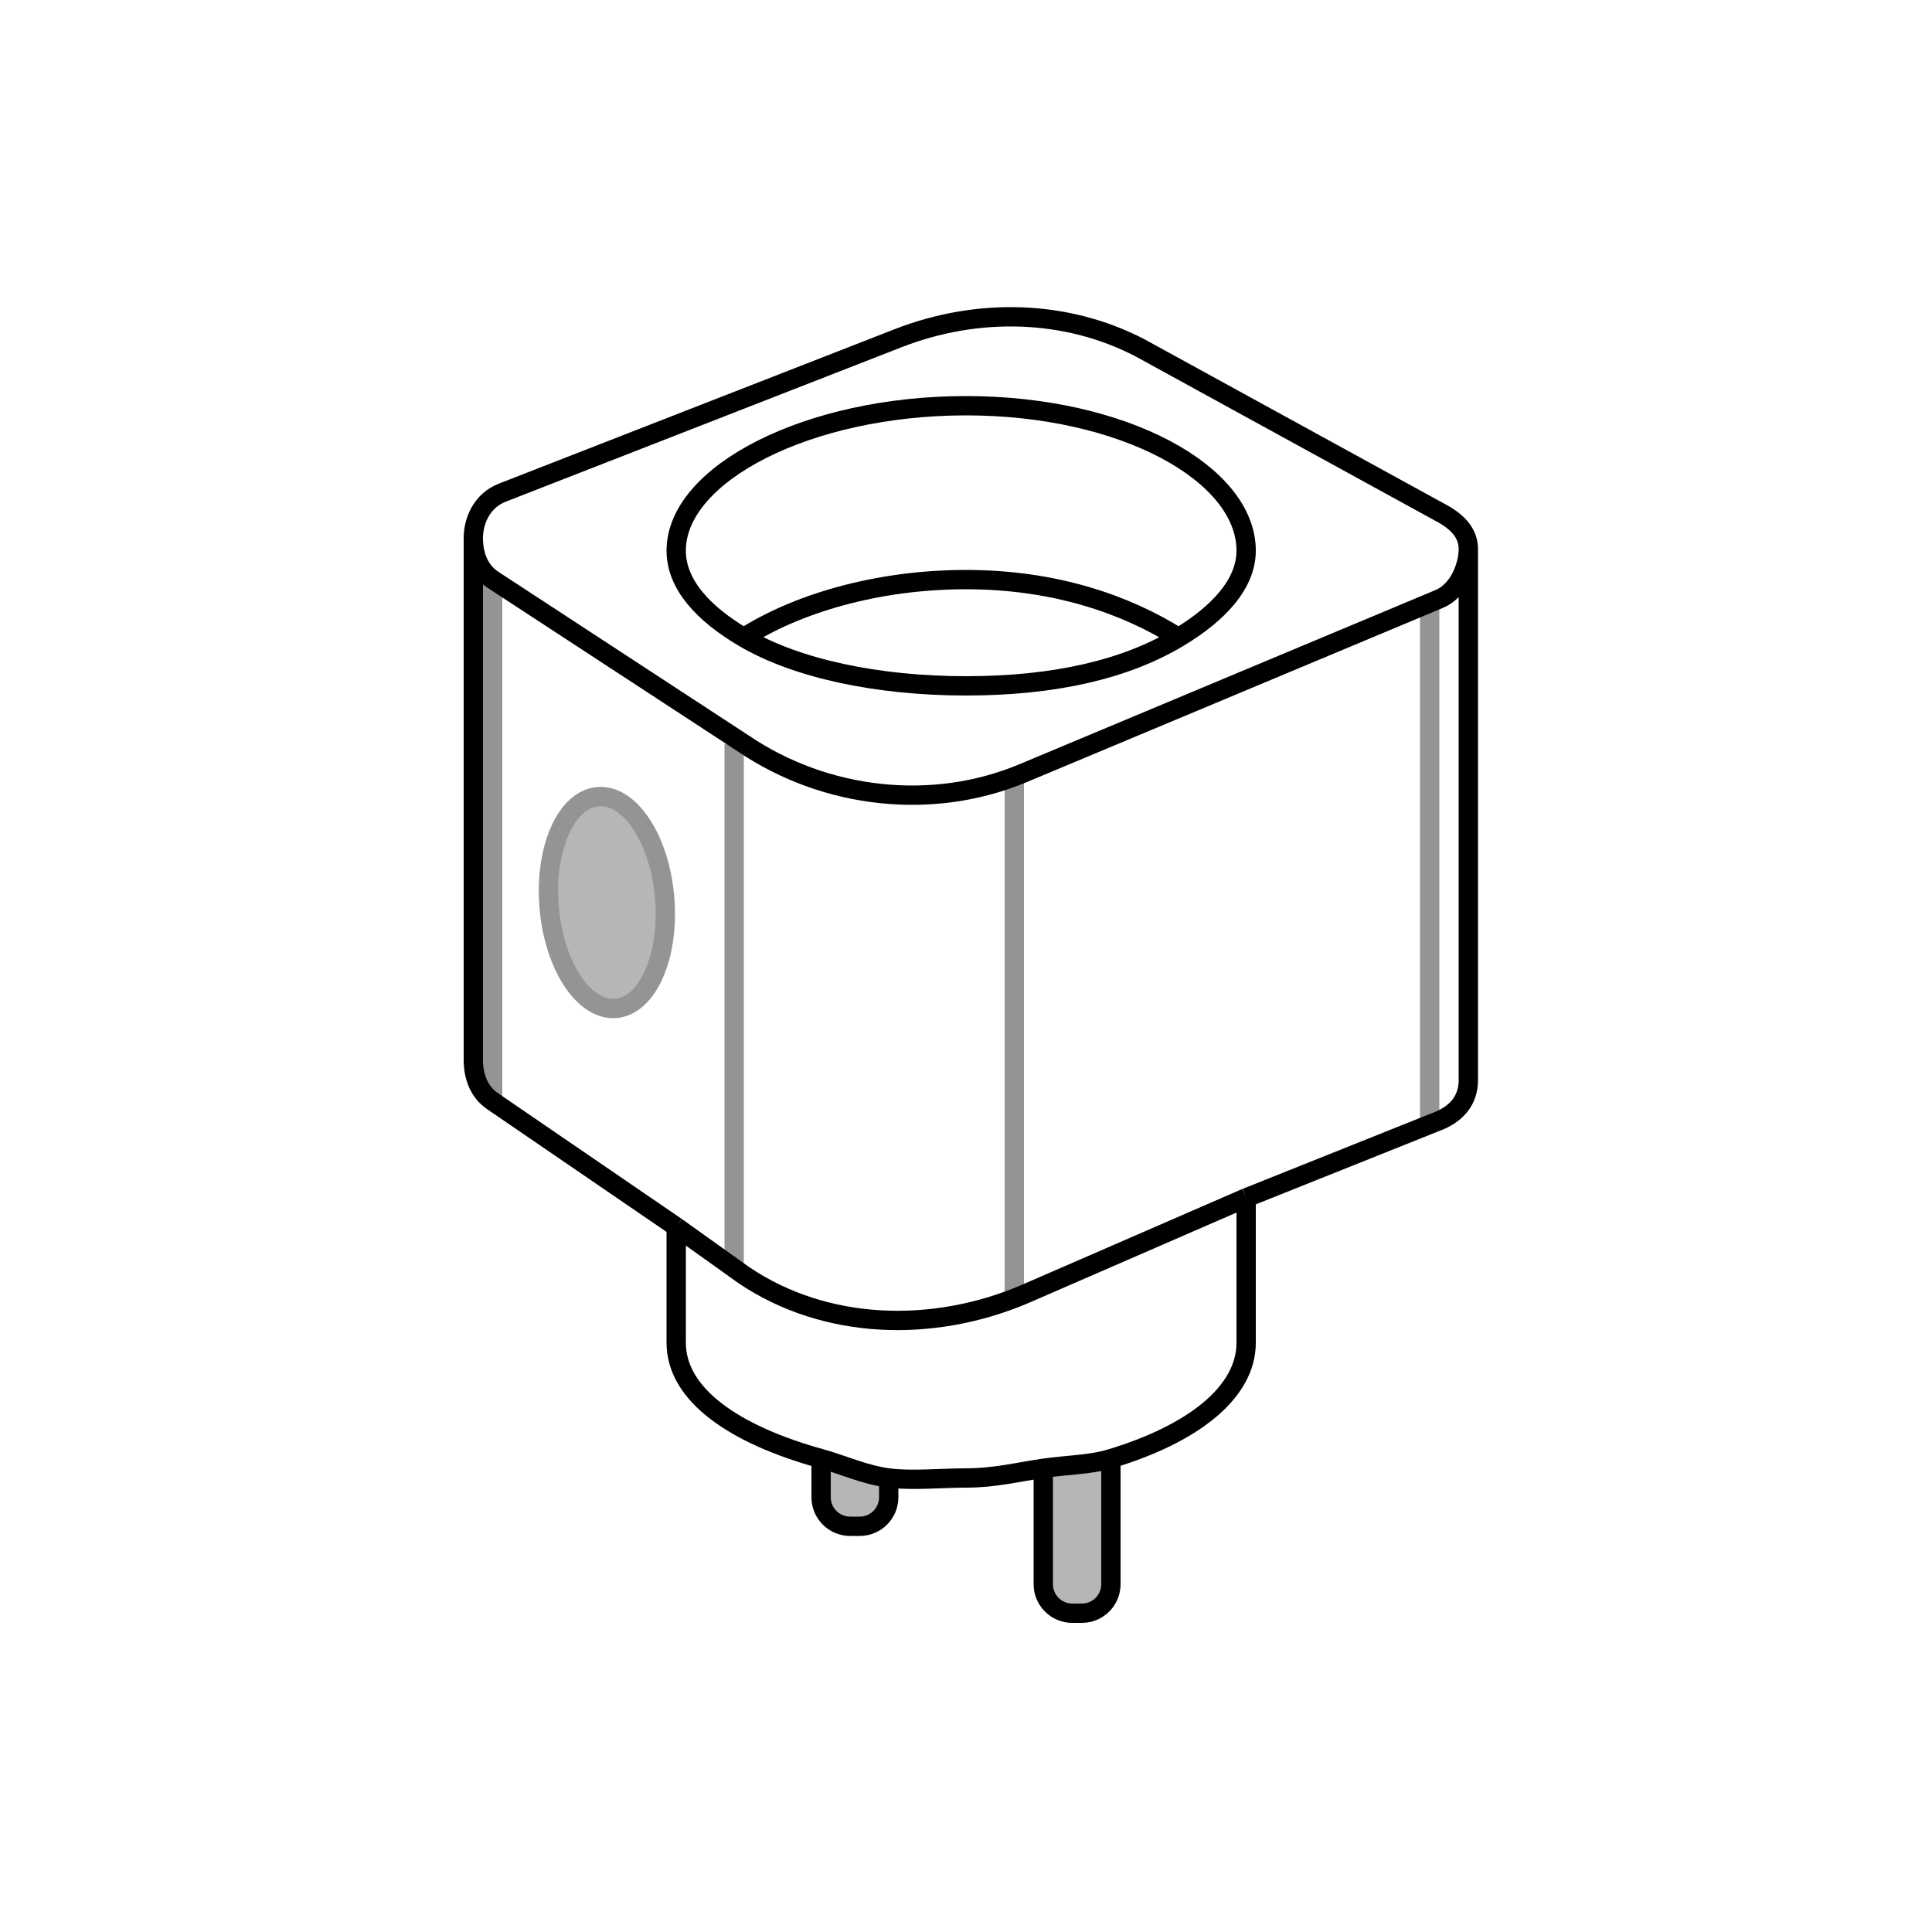 <svg width="200" height="200" viewBox="0 0 200 200" fill="none" xmlns="http://www.w3.org/2000/svg">
<path d="M63.751 104.389C67.053 104.11 69.315 98.976 68.804 92.923C68.293 86.869 65.202 82.188 61.9 82.467C58.598 82.745 56.335 87.879 56.847 93.932C57.358 99.986 60.449 104.667 63.751 104.389Z" fill="#B6B6B6"/>
<path d="M76 131V77M105 80V134M51 60V114M148 62V116M68.804 92.923C69.315 98.976 67.053 104.11 63.751 104.389C60.449 104.667 57.358 99.986 56.847 93.932C56.335 87.879 58.598 82.745 61.9 82.467C65.202 82.188 68.293 86.869 68.804 92.923Z" stroke="#949494" stroke-width="2"/>
<path d="M108 152V164C108 165.648 109.339 167 111 167H112C113.661 167 115 165.648 115 164V151C112.831 151.654 110.494 151.635 108 152Z" fill="#B6B6B6"/>
<path d="M85 151V155C85 156.648 86.339 158 88 158H89C90.662 158 92 156.648 92 155V153C89.518 152.683 87.182 151.602 85 151Z" fill="#B6B6B6"/>
<path d="M152 57C152.072 55.204 150.873 53.973 149 53L118 36C110.278 31.987 101.117 31.844 93 35L52 51C49.843 51.839 48.918 54.007 49 56M152 57C151.928 58.796 150.944 61.178 149 62L106 80C96.571 83.989 85.473 82.723 77 77L51 60C49.583 59.043 49.061 57.474 49 56M152 57V112C151.928 113.796 150.944 115.177 149 116L129 124M49 56V110C49.061 111.474 49.583 113.043 51 114L70 127M70 127L77 132C85.473 137.723 96.571 137.989 106 134L129 124M70 127V139C70 144.389 76.021 148.524 85 151M129 124V139C129 144.186 123.425 148.458 115 151M85 151V155C85 156.648 86.339 158 88 158M85 151C87.182 151.602 89.518 152.683 92 153M92 153C94.401 153.307 97.401 153 100 153C102.963 153 105.301 152.395 108 152M92 153V155C92 156.648 90.662 158 89 158M108 152V164C108 165.648 109.339 167 111 167H112C113.661 167 115 165.648 115 164V151M108 152C110.494 151.635 112.831 151.654 115 151M89 158C88.664 158 88.336 158 88 158M89 158H88M77 66C82.424 62.524 90.734 60 100 60C109.188 60 116.575 62.574 122 66M77 66C82.426 69.203 90.815 71 100 71C109.269 71 116.577 69.254 122 66M77 66C72.776 63.506 70 60.487 70 57C70 49.035 83.663 42 100 42C116.337 42 129 49.035 129 57C129 60.446 126.135 63.519 122 66" stroke="black" stroke-width="2"/>
</svg>
